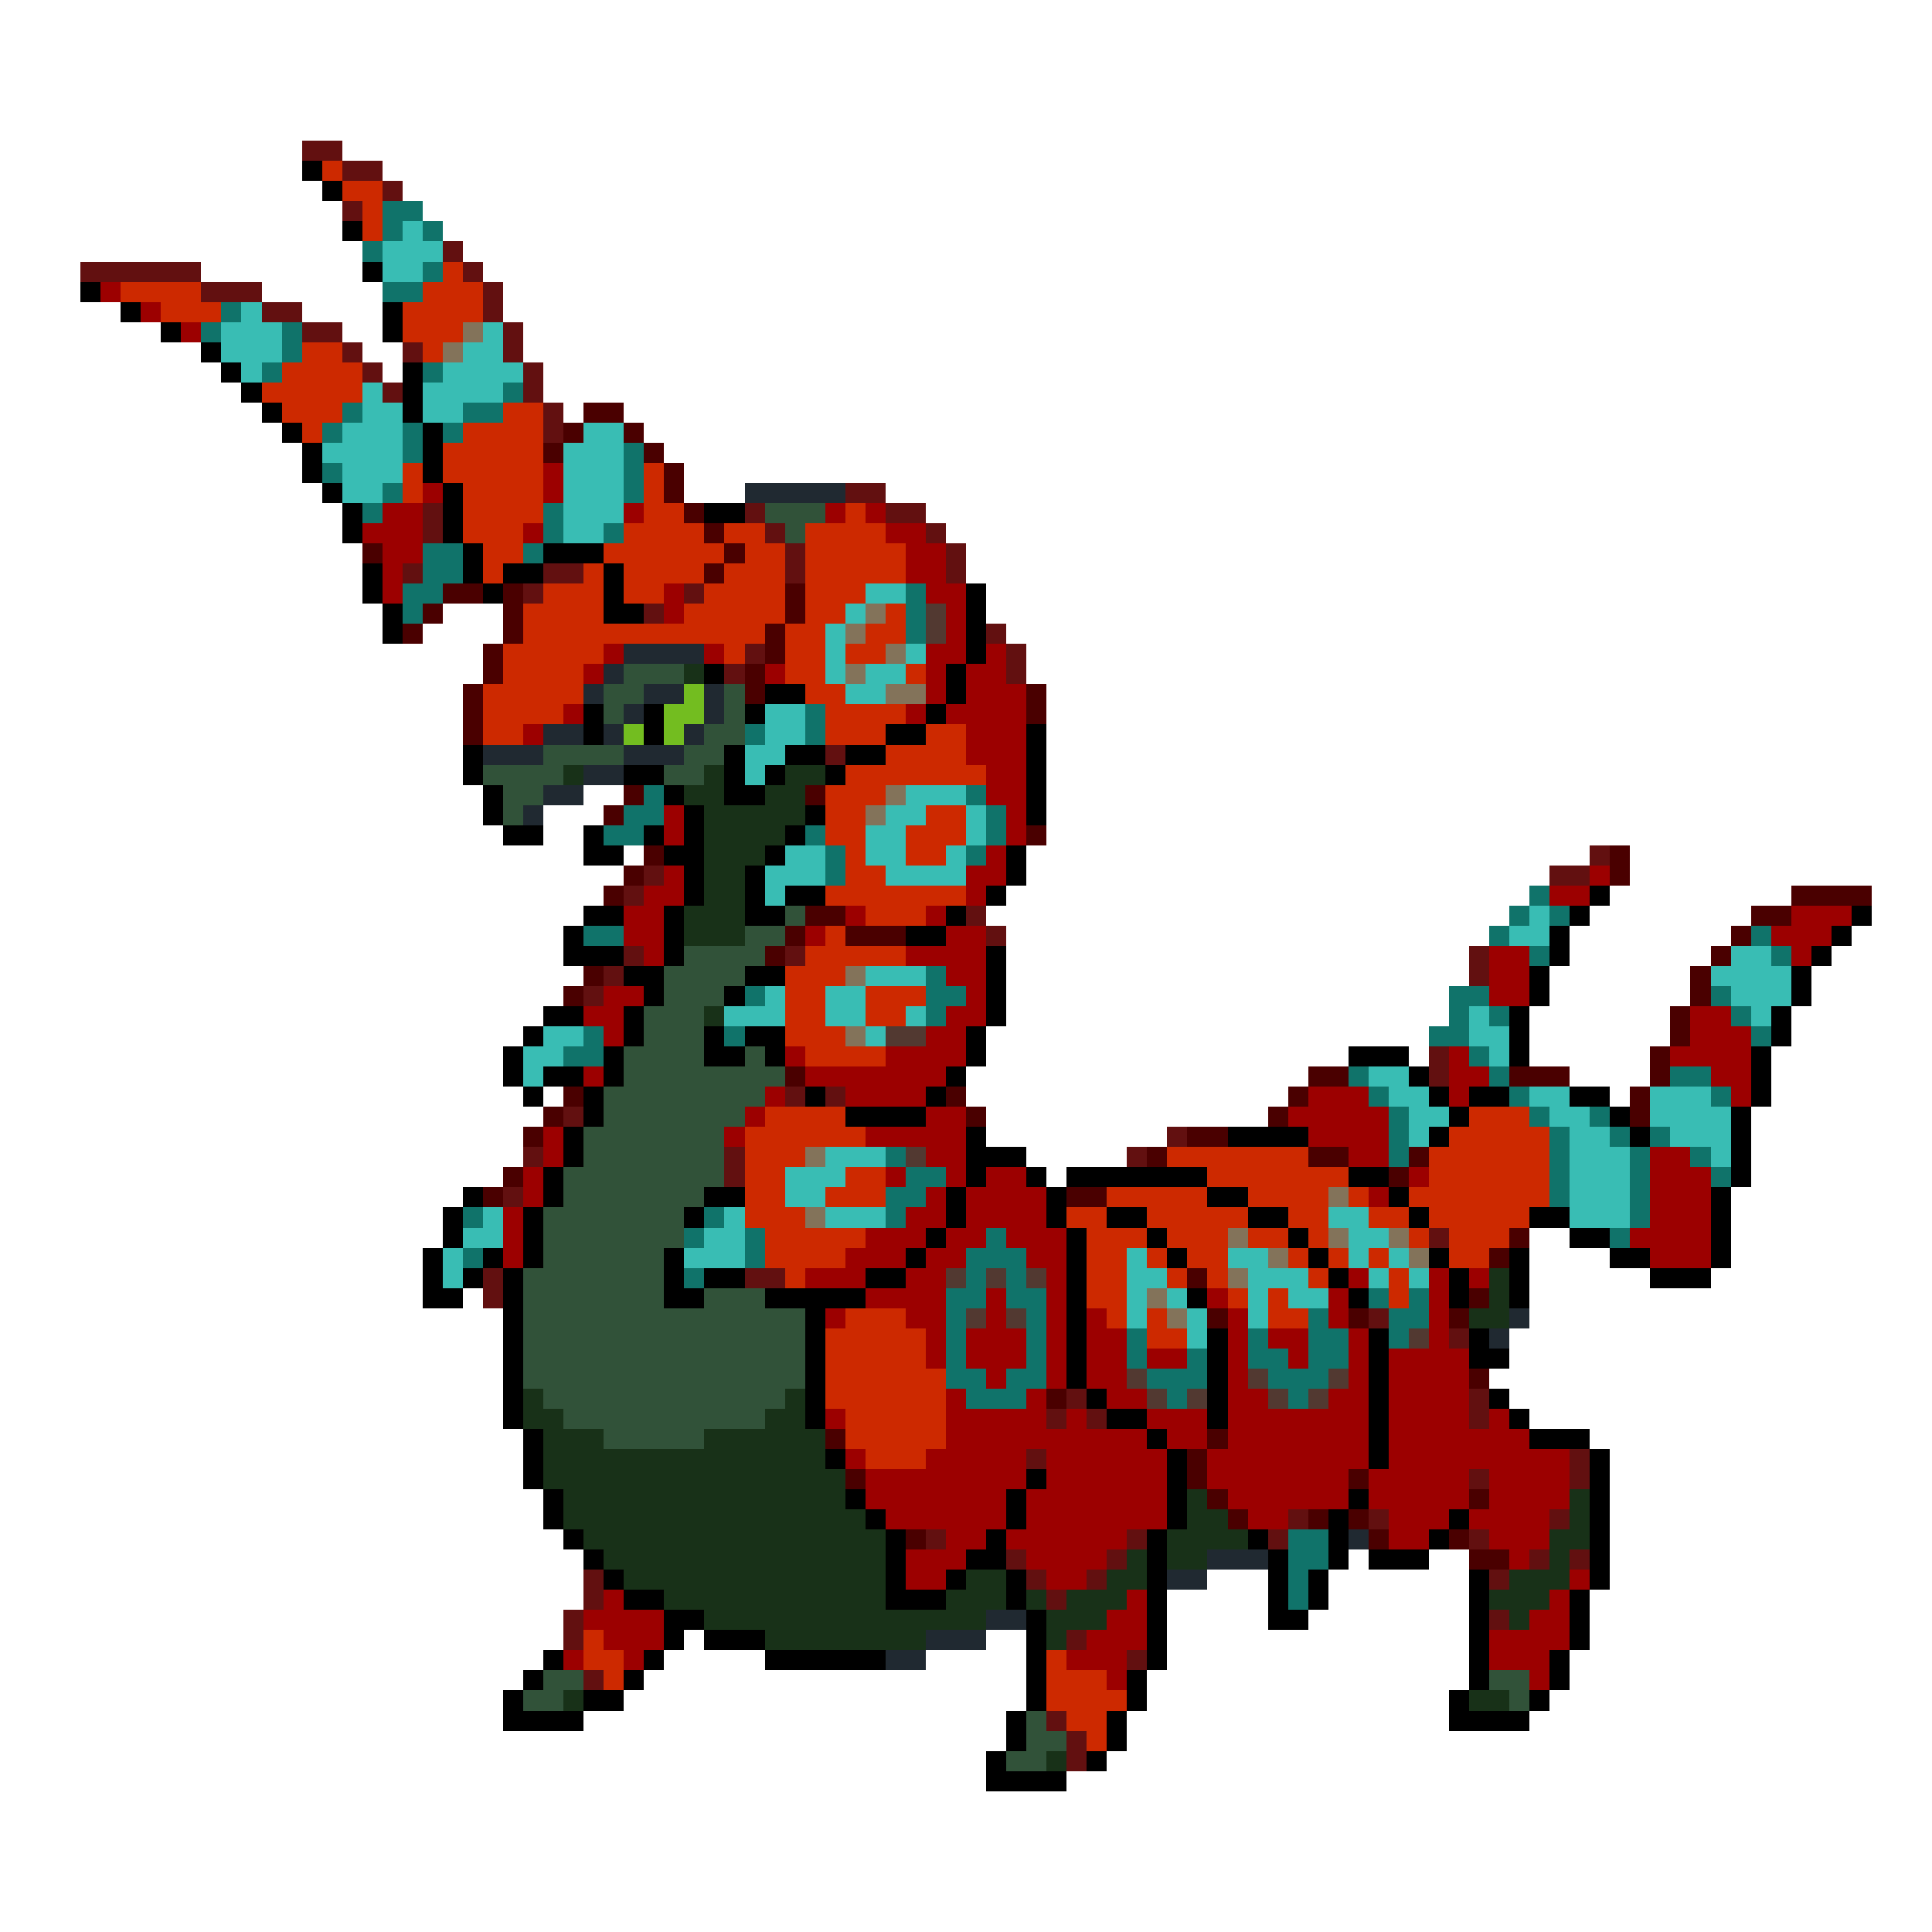<svg xmlns="http://www.w3.org/2000/svg" viewBox="0 -0.5 96 96" shape-rendering="crispEdges">
<path stroke="#621010" d="M15 7h2M17 8h2M19 9h1M17 10h1M22 12h1M4 13h6M23 13h1M10 14h3M24 14h1M13 15h2M24 15h1M15 16h2M25 16h1M17 17h1M20 17h1M25 17h1M18 18h1M26 18h1M19 19h1M26 19h1M27 20h1M27 21h1M42 24h2M21 25h1M37 25h1M44 25h2M21 26h1M38 26h1M46 26h1M39 27h1M47 27h1M20 28h1M27 28h2M39 28h1M47 28h1M26 29h1M34 29h1M32 30h1M49 31h1M37 32h1M50 32h1M36 33h1M50 33h1M41 37h1M79 42h1M32 43h1M77 43h2M31 44h1M48 45h1M49 46h1M31 47h1M39 47h1M73 47h1M30 48h1M73 48h1M29 49h1M71 52h1M71 53h1M39 54h1M41 54h1M28 55h1M58 56h1M26 57h1M36 57h1M56 57h1M36 58h1M25 59h1M71 61h1M24 63h1M37 63h2M24 64h1M68 65h1M72 66h1M53 69h1M73 69h1M52 70h1M54 70h1M73 70h1M51 72h1M78 72h1M73 73h1M78 73h1M64 75h1M68 75h1M77 75h1M46 76h1M56 76h1M63 76h1M73 76h1M50 77h1M55 77h1M76 77h1M78 77h1M29 78h1M51 78h1M54 78h1M74 78h1M29 79h1M52 79h1M28 80h1M74 80h1M28 81h1M53 81h1M56 82h1M29 83h1M52 85h1M53 86h1M53 87h1" />
<path stroke="#000000" d="M15 8h1M16 9h1M17 11h1M18 13h1M4 14h1M6 15h1M19 15h1M8 16h1M19 16h1M10 17h1M11 18h1M20 18h1M12 19h1M20 19h1M13 20h1M20 20h1M14 21h1M21 21h1M15 22h1M21 22h1M15 23h1M21 23h1M16 24h1M22 24h1M17 25h1M22 25h1M35 25h2M17 26h1M22 26h1M23 27h1M27 27h3M18 28h1M23 28h1M25 28h2M30 28h1M18 29h1M24 29h1M30 29h1M48 29h1M19 30h1M30 30h2M48 30h1M19 31h1M48 31h1M48 32h1M35 33h1M47 33h1M38 34h2M47 34h1M29 35h1M32 35h1M37 35h1M46 35h1M29 36h1M32 36h1M44 36h2M51 36h1M23 37h1M36 37h1M39 37h2M42 37h2M51 37h1M23 38h1M31 38h2M36 38h1M38 38h1M41 38h1M51 38h1M24 39h1M33 39h1M36 39h2M51 39h1M24 40h1M34 40h1M40 40h1M51 40h1M25 41h2M29 41h1M32 41h1M34 41h1M39 41h1M29 42h2M33 42h2M38 42h1M50 42h1M34 43h1M37 43h1M50 43h1M34 44h1M37 44h1M39 44h2M49 44h1M79 44h1M29 45h2M33 45h1M37 45h2M47 45h1M78 45h1M92 45h1M28 46h1M33 46h1M45 46h2M77 46h1M91 46h1M28 47h3M33 47h1M49 47h1M77 47h1M90 47h1M31 48h2M37 48h2M49 48h1M76 48h1M89 48h1M32 49h1M36 49h1M49 49h1M76 49h1M89 49h1M27 50h2M31 50h1M49 50h1M75 50h1M88 50h1M26 51h1M31 51h1M35 51h1M37 51h2M48 51h1M75 51h1M88 51h1M25 52h1M30 52h1M35 52h2M38 52h1M48 52h1M67 52h3M75 52h1M87 52h1M25 53h1M27 53h2M30 53h1M47 53h1M70 53h1M87 53h1M26 54h1M29 54h1M40 54h1M46 54h1M71 54h1M73 54h2M78 54h2M87 54h1M29 55h1M42 55h4M72 55h1M80 55h1M86 55h1M28 56h1M48 56h1M61 56h4M71 56h1M81 56h1M86 56h1M28 57h1M48 57h3M86 57h1M27 58h1M48 58h1M51 58h1M53 58h7M67 58h2M86 58h1M23 59h1M27 59h1M35 59h2M47 59h1M52 59h1M60 59h2M69 59h1M85 59h1M22 60h1M26 60h1M34 60h1M47 60h1M52 60h1M55 60h2M62 60h2M70 60h1M76 60h2M85 60h1M22 61h1M26 61h1M46 61h1M53 61h1M57 61h1M64 61h1M78 61h2M85 61h1M21 62h1M24 62h1M26 62h1M33 62h1M45 62h1M53 62h1M58 62h1M65 62h1M71 62h1M75 62h1M80 62h2M85 62h1M21 63h1M23 63h1M25 63h1M33 63h1M35 63h2M43 63h2M53 63h1M66 63h1M72 63h1M75 63h1M82 63h3M21 64h2M25 64h1M33 64h2M38 64h5M53 64h1M59 64h1M67 64h1M72 64h1M75 64h1M25 65h1M40 65h1M53 65h1M25 66h1M40 66h1M53 66h1M60 66h1M68 66h1M73 66h1M25 67h1M40 67h1M53 67h1M60 67h1M68 67h1M73 67h2M25 68h1M40 68h1M53 68h1M60 68h1M68 68h1M25 69h1M40 69h1M54 69h1M60 69h1M68 69h1M74 69h1M25 70h1M40 70h1M55 70h2M60 70h1M68 70h1M75 70h1M26 71h1M57 71h1M68 71h1M76 71h3M26 72h1M41 72h1M58 72h1M68 72h1M79 72h1M26 73h1M51 73h1M58 73h1M79 73h1M27 74h1M42 74h1M50 74h1M58 74h1M67 74h1M79 74h1M27 75h1M43 75h1M50 75h1M58 75h1M66 75h1M72 75h1M79 75h1M28 76h1M44 76h1M49 76h1M57 76h1M62 76h1M66 76h1M71 76h1M79 76h1M29 77h1M44 77h1M48 77h2M57 77h1M63 77h1M66 77h1M68 77h3M79 77h1M30 78h1M44 78h1M47 78h1M50 78h1M57 78h1M63 78h1M65 78h1M73 78h1M79 78h1M31 79h2M44 79h3M50 79h1M57 79h1M63 79h1M65 79h1M73 79h1M78 79h1M33 80h2M51 80h1M57 80h1M63 80h2M73 80h1M78 80h1M33 81h1M35 81h3M51 81h1M57 81h1M73 81h1M78 81h1M27 82h1M32 82h1M38 82h6M51 82h1M57 82h1M73 82h1M77 82h1M26 83h1M31 83h1M51 83h1M56 83h1M73 83h1M77 83h1M25 84h1M29 84h2M51 84h1M56 84h1M72 84h1M76 84h1M25 85h4M50 85h1M55 85h1M72 85h4M50 86h1M55 86h1M49 87h1M54 87h1M49 88h4" />
<path stroke="#cd2900" d="M16 8h1M17 9h2M18 10h1M18 11h1M22 13h1M6 14h4M21 14h3M8 15h3M20 15h4M20 16h3M15 17h2M21 17h1M14 18h4M13 19h5M14 20h3M25 20h2M15 21h1M23 21h4M22 22h5M20 23h1M22 23h5M32 23h1M20 24h1M23 24h4M32 24h1M23 25h4M32 25h2M42 25h1M23 26h3M31 26h4M36 26h2M40 26h4M24 27h2M30 27h6M37 27h2M40 27h5M24 28h1M29 28h1M31 28h4M36 28h3M40 28h5M27 29h3M31 29h2M35 29h4M40 29h3M26 30h4M34 30h5M40 30h2M44 30h1M26 31h12M39 31h2M43 31h2M25 32h5M36 32h1M39 32h2M42 32h2M25 33h4M39 33h2M45 33h1M24 34h5M40 34h2M24 35h4M41 35h4M24 36h2M41 36h3M46 36h2M44 37h4M42 38h7M41 39h3M41 40h2M46 40h2M41 41h2M45 41h3M42 42h1M45 42h2M42 43h2M41 44h7M43 45h3M41 46h1M40 47h5M39 48h3M39 49h2M43 49h3M39 50h2M43 50h2M39 51h3M40 52h4M38 55h4M73 55h3M37 56h6M72 56h5M37 57h3M58 57h7M71 57h6M37 58h2M42 58h2M60 58h7M71 58h6M37 59h2M41 59h3M55 59h5M62 59h4M67 59h1M70 59h7M37 60h3M53 60h2M57 60h5M64 60h2M68 60h2M71 60h5M38 61h5M54 61h3M58 61h3M62 61h2M65 61h1M70 61h1M72 61h3M38 62h4M54 62h2M57 62h1M59 62h2M64 62h1M66 62h1M68 62h1M72 62h2M39 63h1M54 63h2M58 63h1M60 63h1M65 63h1M69 63h1M54 64h2M61 64h1M63 64h1M69 64h1M42 65h3M55 65h1M57 65h1M63 65h2M41 66h5M57 66h2M41 67h5M41 68h6M41 69h6M42 70h5M42 71h5M43 72h3M29 81h1M29 82h2M52 82h1M30 83h1M52 83h3M52 84h4M53 85h2M54 86h1" />
<path stroke="#10736a" d="M19 10h2M19 11h1M21 11h1M18 12h1M21 13h1M19 14h2M11 15h1M10 16h1M14 16h1M14 17h1M13 18h1M21 18h1M25 19h1M17 20h1M23 20h2M16 21h1M20 21h1M22 21h1M20 22h1M31 22h1M16 23h1M31 23h1M19 24h1M31 24h1M18 25h1M27 25h1M27 26h1M30 26h1M21 27h2M26 27h1M21 28h2M20 29h2M45 29h1M20 30h1M45 30h1M45 31h1M40 35h1M37 36h1M40 36h1M32 39h1M48 39h1M31 40h2M49 40h1M30 41h2M40 41h1M49 41h1M41 42h1M48 42h1M41 43h1M76 44h1M75 45h1M77 45h1M29 46h2M74 46h1M87 46h1M76 47h1M88 47h1M46 48h1M37 49h1M46 49h2M72 49h2M85 49h1M46 50h1M72 50h1M74 50h1M86 50h1M29 51h1M36 51h1M71 51h2M87 51h1M28 52h2M73 52h1M67 53h1M74 53h1M83 53h2M68 54h1M75 54h1M85 54h1M69 55h1M76 55h1M79 55h1M69 56h1M77 56h1M80 56h1M82 56h1M44 57h1M69 57h1M77 57h1M81 57h1M84 57h1M45 58h2M77 58h1M81 58h1M85 58h1M44 59h2M77 59h1M81 59h1M23 60h1M35 60h1M44 60h1M81 60h1M34 61h1M37 61h1M49 61h1M80 61h1M23 62h1M37 62h1M48 62h3M34 63h1M48 63h1M50 63h1M47 64h2M50 64h2M68 64h1M70 64h1M47 65h1M51 65h1M65 65h1M69 65h2M47 66h1M51 66h1M56 66h1M62 66h1M65 66h2M69 66h1M47 67h1M51 67h1M56 67h1M59 67h1M62 67h2M65 67h2M47 68h2M50 68h2M57 68h3M63 68h3M48 69h3M58 69h1M64 69h1M64 76h2M64 77h2M64 78h1M64 79h1" />
<path stroke="#39bdb4" d="M20 11h1M19 12h3M19 13h2M12 15h1M11 16h3M24 16h1M11 17h3M23 17h2M12 18h1M22 18h4M18 19h1M21 19h4M18 20h2M21 20h2M17 21h3M29 21h2M16 22h4M28 22h3M17 23h3M28 23h3M17 24h2M28 24h3M28 25h3M28 26h2M43 29h2M42 30h1M41 31h1M41 32h1M45 32h1M41 33h1M43 33h2M42 34h2M38 35h2M38 36h2M37 37h2M37 38h1M45 39h3M44 40h2M48 40h1M43 41h2M48 41h1M39 42h2M43 42h2M47 42h1M38 43h3M44 43h4M38 44h1M76 45h1M75 46h2M86 47h2M43 48h3M85 48h4M38 49h1M41 49h2M86 49h3M36 50h3M41 50h2M45 50h1M73 50h1M87 50h1M27 51h2M43 51h1M73 51h2M26 52h2M74 52h1M26 53h1M68 53h2M69 54h2M76 54h2M82 54h3M70 55h2M77 55h2M82 55h4M70 56h1M78 56h2M83 56h3M41 57h3M78 57h3M85 57h1M39 58h3M78 58h3M39 59h2M78 59h3M24 60h1M36 60h1M41 60h3M66 60h2M78 60h3M23 61h2M35 61h2M67 61h2M22 62h1M34 62h3M56 62h1M61 62h2M67 62h1M69 62h1M22 63h1M56 63h2M62 63h3M68 63h1M70 63h1M56 64h1M58 64h1M62 64h1M64 64h2M56 65h1M59 65h1M62 65h1M59 66h1" />
<path stroke="#9c0000" d="M5 14h1M7 15h1M9 16h1M27 23h1M21 24h1M27 24h1M19 25h2M31 25h1M41 25h1M43 25h1M18 26h3M26 26h1M44 26h2M19 27h2M45 27h2M19 28h1M45 28h2M19 29h1M33 29h1M46 29h2M33 30h1M47 30h1M47 31h1M30 32h1M35 32h1M46 32h2M49 32h1M29 33h1M38 33h1M46 33h1M48 33h2M46 34h1M48 34h3M28 35h1M45 35h1M47 35h4M26 36h1M48 36h3M48 37h3M49 38h2M49 39h2M33 40h1M50 40h1M33 41h1M50 41h1M49 42h1M33 43h1M48 43h2M79 43h1M32 44h2M48 44h1M77 44h2M31 45h2M42 45h1M46 45h1M89 45h3M31 46h2M40 46h1M47 46h2M88 46h3M32 47h1M45 47h4M74 47h2M89 47h1M47 48h2M74 48h2M30 49h2M48 49h1M74 49h2M29 50h2M47 50h2M84 50h2M30 51h1M46 51h2M84 51h3M39 52h1M44 52h4M72 52h1M83 52h4M29 53h1M40 53h7M72 53h2M85 53h2M38 54h1M42 54h4M65 54h3M72 54h1M86 54h1M37 55h1M46 55h2M64 55h5M27 56h1M36 56h1M43 56h5M65 56h4M27 57h1M46 57h2M67 57h2M82 57h2M26 58h1M44 58h1M47 58h1M49 58h2M70 58h1M82 58h3M26 59h1M46 59h1M48 59h4M68 59h1M82 59h3M25 60h1M45 60h2M48 60h4M82 60h3M25 61h1M43 61h3M47 61h2M50 61h3M81 61h4M25 62h1M42 62h3M46 62h2M51 62h2M82 62h3M40 63h3M45 63h2M52 63h1M67 63h1M71 63h1M73 63h1M43 64h4M49 64h1M52 64h1M60 64h1M66 64h1M71 64h1M41 65h1M45 65h2M49 65h1M52 65h1M54 65h1M61 65h1M66 65h1M71 65h1M46 66h1M48 66h3M52 66h1M54 66h2M61 66h1M63 66h2M67 66h1M71 66h1M46 67h1M48 67h3M52 67h1M54 67h2M57 67h2M61 67h1M64 67h1M67 67h1M69 67h4M49 68h1M52 68h1M54 68h2M61 68h1M67 68h1M69 68h4M47 69h1M51 69h1M55 69h2M61 69h2M66 69h2M69 69h4M41 70h1M47 70h5M53 70h1M57 70h3M61 70h7M69 70h4M74 70h1M47 71h10M58 71h2M61 71h7M69 71h7M42 72h1M46 72h5M52 72h6M60 72h8M69 72h9M43 73h8M52 73h6M60 73h7M68 73h5M74 73h4M43 74h7M51 74h7M61 74h6M68 74h5M74 74h4M44 75h6M51 75h7M62 75h2M69 75h3M73 75h4M47 76h2M50 76h6M69 76h2M74 76h3M45 77h3M51 77h4M75 77h1M45 78h2M52 78h2M78 78h1M30 79h1M56 79h1M77 79h1M29 80h4M55 80h2M76 80h2M30 81h3M54 81h3M74 81h4M28 82h1M31 82h1M53 82h3M74 82h3M55 83h1M76 83h1" />
<path stroke="#83735a" d="M23 16h1M22 17h1M43 30h1M42 31h1M44 32h1M42 33h1M44 34h2M44 39h1M43 40h1M42 48h1M42 51h1M40 57h1M66 59h1M40 60h1M61 61h1M66 61h1M69 61h1M63 62h1M70 62h1M61 63h1M57 64h1M58 65h1" />
<path stroke="#4a0000" d="M29 20h2M28 21h1M31 21h1M27 22h1M32 22h1M33 23h1M33 24h1M34 25h1M35 26h1M18 27h1M36 27h1M35 28h1M22 29h2M25 29h1M39 29h1M21 30h1M25 30h1M39 30h1M20 31h1M25 31h1M38 31h1M24 32h1M38 32h1M24 33h1M37 33h1M23 34h1M37 34h1M51 34h1M23 35h1M51 35h1M23 36h1M31 39h1M40 39h1M30 40h1M51 41h1M32 42h1M80 42h1M31 43h1M80 43h1M30 44h1M89 44h4M40 45h2M87 45h2M39 46h1M42 46h3M86 46h1M38 47h1M85 47h1M29 48h1M84 48h1M28 49h1M84 49h1M83 50h1M83 51h1M82 52h1M39 53h1M65 53h2M75 53h3M82 53h1M28 54h1M47 54h1M64 54h1M81 54h1M27 55h1M48 55h1M63 55h1M81 55h1M26 56h1M59 56h2M57 57h1M65 57h2M70 57h1M25 58h1M69 58h1M24 59h1M53 59h2M75 61h1M74 62h1M59 63h1M73 64h1M60 65h1M67 65h1M72 65h1M73 68h1M52 69h1M41 71h1M60 71h1M59 72h1M42 73h1M59 73h1M67 73h1M60 74h1M73 74h1M61 75h1M65 75h1M67 75h1M45 76h1M68 76h1M72 76h1M73 77h2" />
<path stroke="#202931" d="M37 24h5M31 32h4M30 33h1M29 34h1M32 34h2M35 34h1M31 35h1M35 35h1M27 36h2M30 36h1M34 36h1M24 37h3M31 37h3M29 38h2M27 39h2M26 40h1M75 65h1M74 66h1M67 76h1M60 77h3M58 78h2M49 80h2M46 81h3M44 82h2" />
<path stroke="#315239" d="M38 25h3M39 26h1M31 33h3M30 34h2M36 34h1M30 35h1M36 35h1M35 36h2M27 37h4M34 37h2M24 38h4M33 38h2M25 39h2M25 40h1M39 45h1M37 46h2M34 47h4M33 48h4M33 49h3M32 50h3M32 51h3M31 52h4M37 52h1M31 53h8M30 54h8M30 55h7M29 56h7M29 57h7M28 58h8M28 59h7M27 60h7M27 61h7M27 62h6M26 63h7M26 64h7M35 64h3M26 65h14M26 66h14M26 67h14M26 68h14M27 69h12M28 70h10M30 71h5M27 83h2M74 83h2M26 84h2M75 84h1M51 85h1M51 86h2M50 87h2" />
<path stroke="#523931" d="M46 30h1M46 31h1M44 51h2M45 57h1M47 63h1M49 63h1M51 63h1M48 65h1M50 65h1M70 66h1M56 68h1M62 68h1M66 68h1M57 69h1M59 69h1M63 69h1M65 69h1" />
<path stroke="#183118" d="M34 33h1M28 38h1M35 38h1M39 38h2M34 39h2M38 39h2M35 40h5M35 41h4M35 42h3M35 43h2M35 44h2M34 45h3M34 46h3M35 50h1M74 63h1M74 64h1M73 65h2M26 69h1M39 69h1M26 70h2M38 70h2M27 71h3M35 71h6M27 72h14M27 73h15M28 74h14M59 74h1M78 74h1M28 75h15M59 75h2M78 75h1M29 76h15M58 76h4M77 76h2M30 77h14M56 77h1M58 77h2M77 77h1M31 78h13M48 78h2M55 78h2M75 78h3M33 79h11M47 79h3M51 79h1M53 79h3M74 79h3M35 80h14M52 80h3M75 80h1M38 81h8M52 81h1M28 84h1M73 84h2M52 87h1" />
<path stroke="#73bd20" d="M34 34h1M33 35h2M31 36h1M33 36h1" />
</svg>